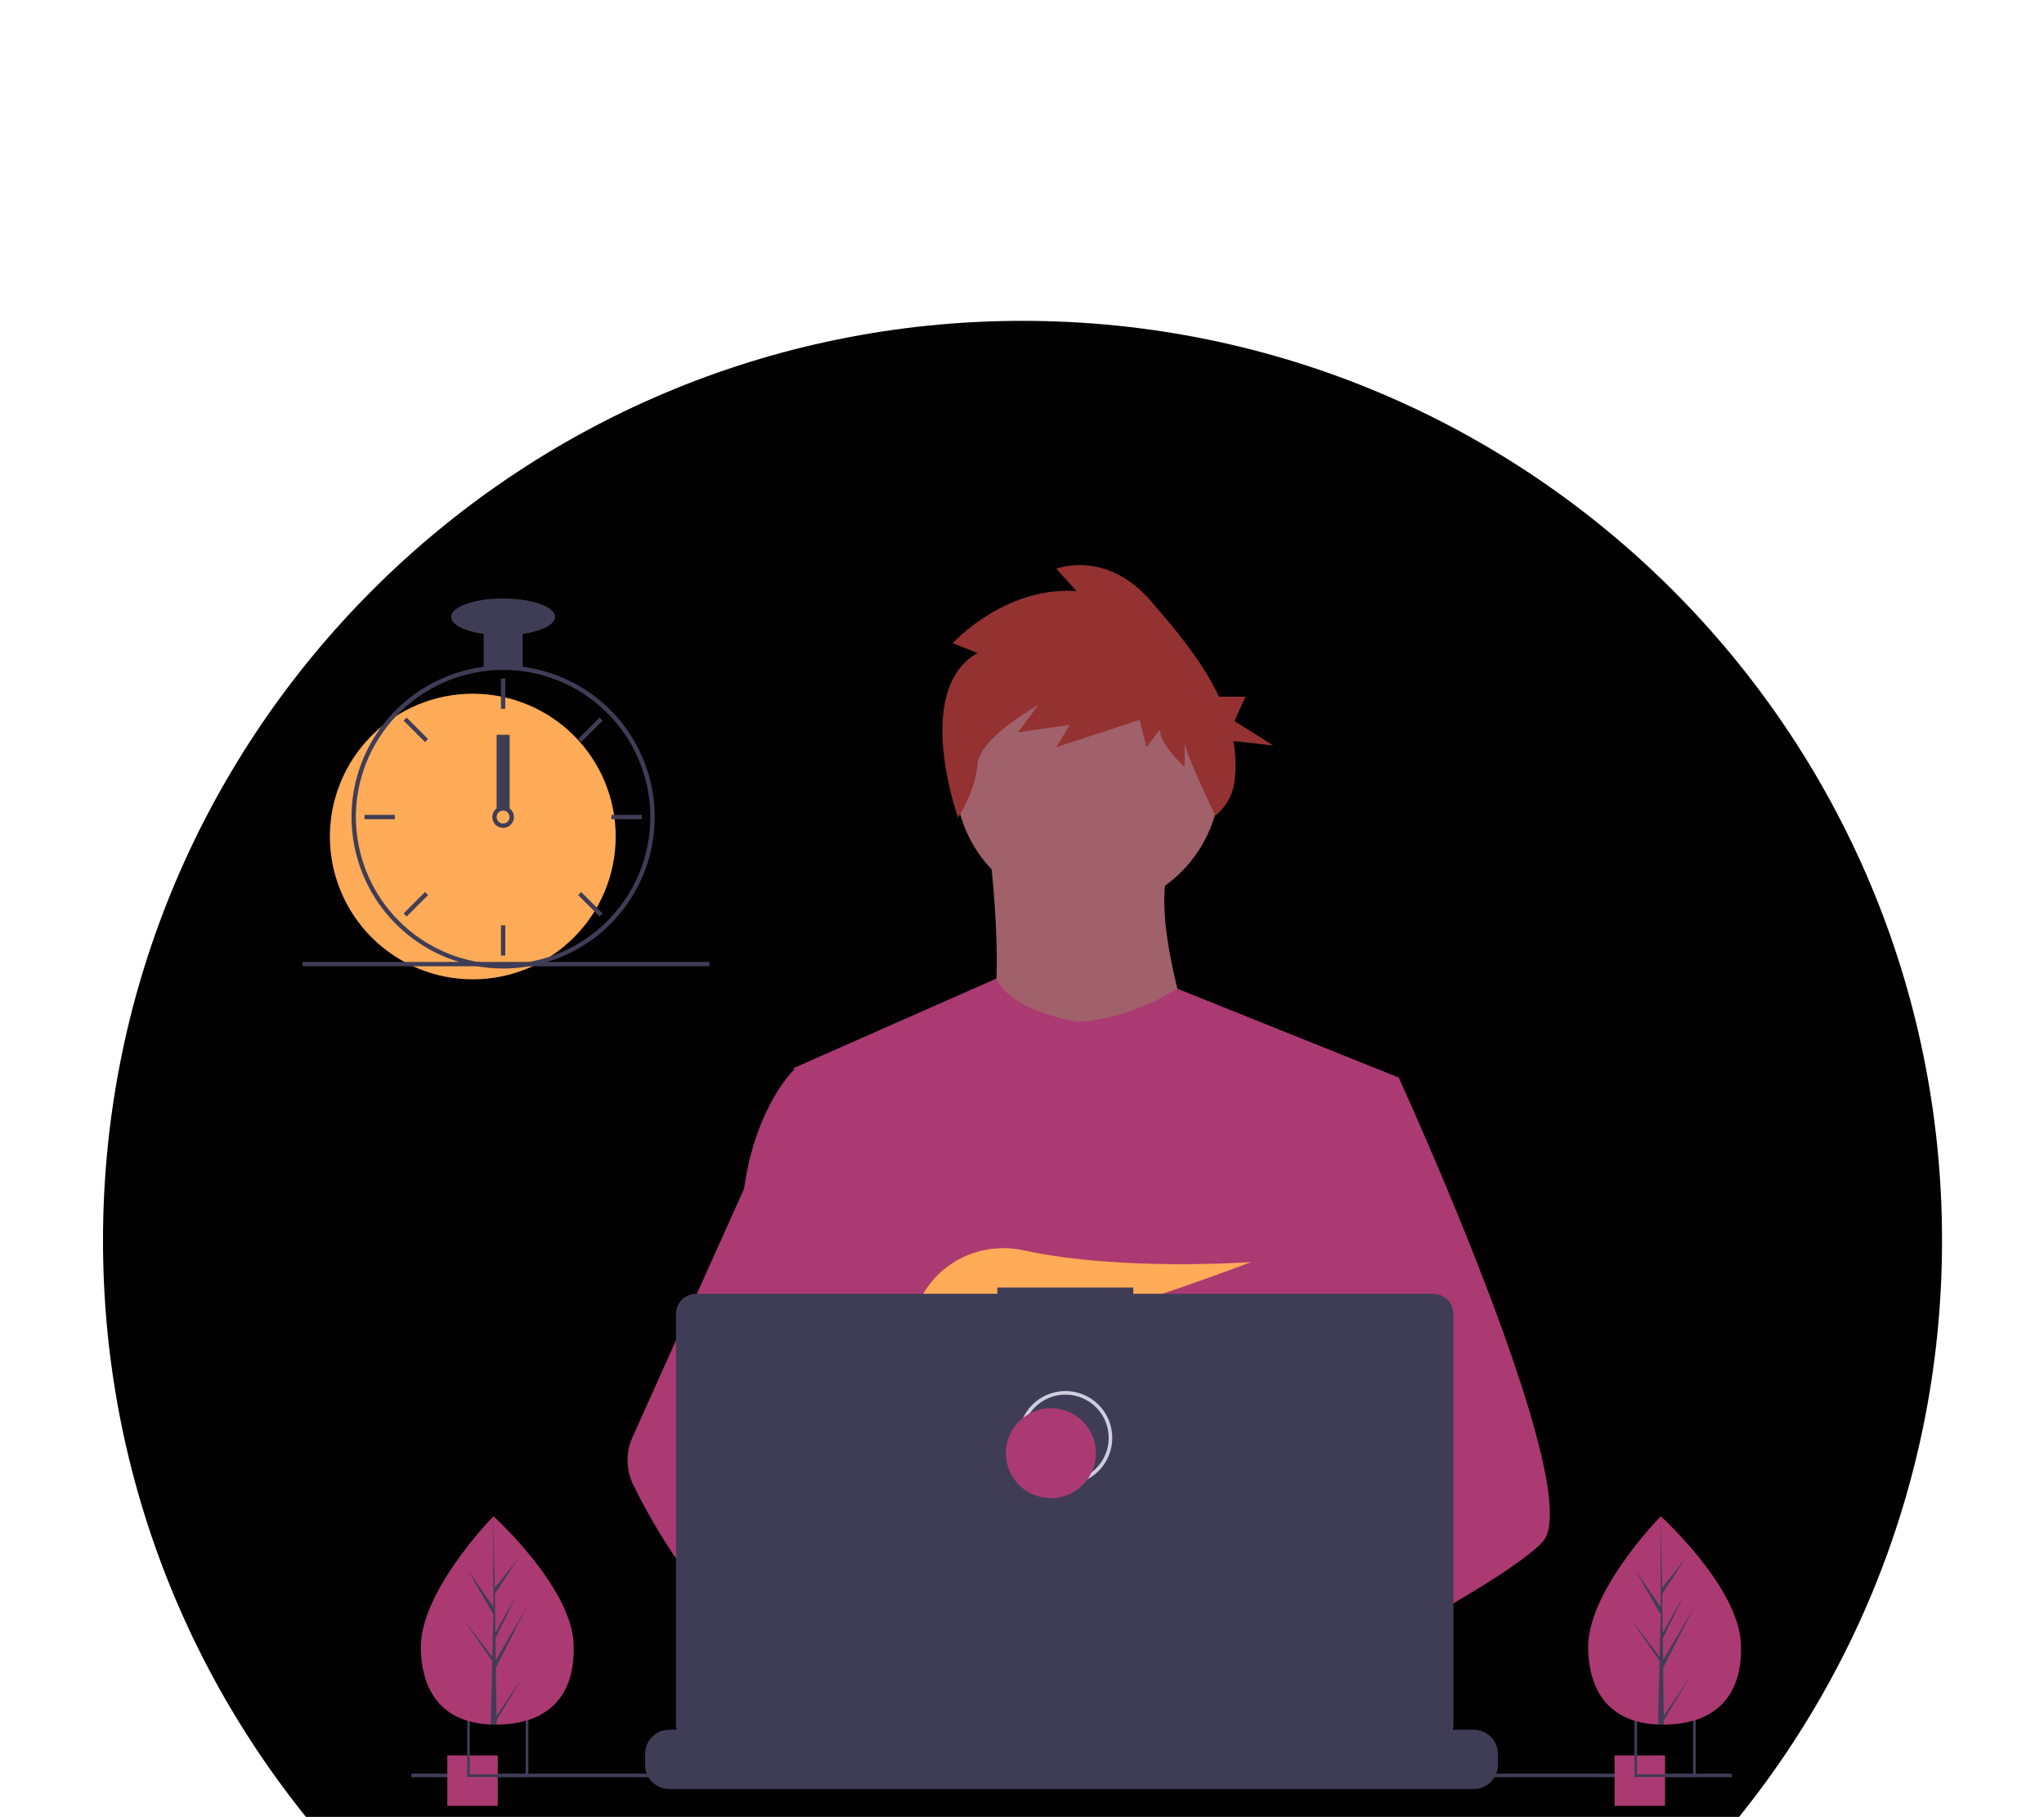 <svg xmlns="http://www.w3.org/2000/svg" xmlns:xlink="http://www.w3.org/1999/xlink" width="540" zoomAndPan="magnify" viewBox="0 0 404.88 360" height="480" preserveAspectRatio="xMidYMid meet" version="1.0"><defs><clipPath id="cfbda3f845"><path d="M 20.348 63.562 L 384.738 63.562 L 384.738 359.945 L 20.348 359.945 Z M 20.348 63.562 " clip-rule="nonzero"/></clipPath><clipPath id="8d02a5df33"><path d="M 59.711 190 L 141 190 L 141 192 L 59.711 192 Z M 59.711 190 " clip-rule="nonzero"/></clipPath></defs><g clip-path="url(#cfbda3f845)"><path fill="#010101" d="M 202.543 63.562 C 101.918 63.562 20.348 145.133 20.348 245.758 C 20.348 346.383 101.918 427.953 202.543 427.953 C 303.168 427.953 384.738 346.383 384.738 245.758 C 384.738 145.133 303.168 63.562 202.543 63.562 " fill-opacity="1" fill-rule="nonzero"/></g><path fill="#a0616a" d="M 241.699 154.18 C 241.699 155.035 241.656 155.895 241.574 156.75 C 241.488 157.602 241.363 158.453 241.195 159.293 C 241.027 160.137 240.82 160.969 240.57 161.789 C 240.32 162.613 240.031 163.422 239.703 164.215 C 239.375 165.008 239.008 165.781 238.602 166.539 C 238.195 167.297 237.754 168.035 237.277 168.746 C 236.801 169.461 236.289 170.152 235.742 170.816 C 235.195 171.48 234.621 172.113 234.012 172.723 C 233.406 173.328 232.77 173.906 232.105 174.449 C 231.441 174.996 230.75 175.508 230.035 175.984 C 229.32 176.461 228.582 176.902 227.824 177.305 C 227.066 177.711 226.293 178.078 225.496 178.406 C 224.703 178.734 223.895 179.023 223.07 179.273 C 222.25 179.523 221.418 179.73 220.574 179.898 C 219.73 180.066 218.883 180.191 218.027 180.277 C 217.172 180.359 216.312 180.402 215.453 180.402 C 214.594 180.402 213.734 180.359 212.879 180.277 C 212.023 180.191 211.176 180.066 210.332 179.898 C 209.488 179.73 208.656 179.523 207.832 179.273 C 207.012 179.023 206.203 178.734 205.41 178.406 C 204.613 178.078 203.84 177.711 203.082 177.305 C 202.32 176.902 201.586 176.461 200.871 175.984 C 200.156 175.508 199.465 174.996 198.801 174.449 C 198.137 173.906 197.5 173.328 196.895 172.723 C 196.285 172.113 195.711 171.48 195.164 170.816 C 194.617 170.152 194.105 169.461 193.629 168.746 C 193.152 168.035 192.711 167.297 192.305 166.539 C 191.898 165.781 191.531 165.008 191.203 164.215 C 190.875 163.422 190.586 162.613 190.336 161.789 C 190.086 160.969 189.879 160.137 189.711 159.293 C 189.543 158.453 189.418 157.602 189.332 156.75 C 189.25 155.895 189.207 155.035 189.207 154.18 C 189.207 153.32 189.25 152.461 189.332 151.605 C 189.418 150.754 189.543 149.902 189.711 149.062 C 189.879 148.219 190.086 147.387 190.336 146.566 C 190.586 145.742 190.875 144.934 191.203 144.141 C 191.531 143.348 191.898 142.574 192.305 141.816 C 192.711 141.059 193.152 140.32 193.629 139.609 C 194.105 138.895 194.617 138.203 195.164 137.539 C 195.711 136.875 196.285 136.242 196.895 135.633 C 197.5 135.027 198.137 134.449 198.801 133.906 C 199.465 133.359 200.156 132.848 200.871 132.371 C 201.586 131.895 202.32 131.453 203.082 131.051 C 203.84 130.645 204.613 130.277 205.41 129.949 C 206.203 129.621 207.012 129.332 207.832 129.082 C 208.656 128.832 209.488 128.625 210.332 128.457 C 211.176 128.289 212.023 128.164 212.879 128.078 C 213.734 127.996 214.594 127.953 215.453 127.953 C 216.312 127.953 217.172 127.996 218.027 128.078 C 218.883 128.164 219.73 128.289 220.574 128.457 C 221.418 128.625 222.25 128.832 223.07 129.082 C 223.895 129.332 224.703 129.621 225.496 129.949 C 226.293 130.277 227.066 130.645 227.824 131.051 C 228.582 131.453 229.32 131.895 230.035 132.371 C 230.75 132.848 231.441 133.359 232.105 133.906 C 232.77 134.449 233.406 135.027 234.012 135.633 C 234.621 136.242 235.195 136.875 235.742 137.539 C 236.289 138.203 236.801 138.895 237.277 139.609 C 237.754 140.32 238.195 141.059 238.602 141.816 C 239.008 142.574 239.375 143.348 239.703 144.141 C 240.031 144.934 240.32 145.742 240.57 146.566 C 240.82 147.387 241.027 148.219 241.195 149.062 C 241.363 149.902 241.488 150.754 241.574 151.605 C 241.656 152.461 241.699 153.32 241.699 154.18 Z M 241.699 154.18 " fill-opacity="1" fill-rule="nonzero"/><path fill="#a0616a" d="M 195.863 167.289 C 195.863 167.289 200.809 204.539 193.199 208.719 C 185.594 212.898 238.469 213.281 238.469 213.281 C 238.469 213.281 226.676 180.973 232 171.09 Z M 195.863 167.289 " fill-opacity="1" fill-rule="nonzero"/><path fill="#ab3a72" d="M 277.078 213.469 L 272.68 233.477 L 263.383 275.805 L 263.102 278.121 L 259.895 304.957 L 257.758 322.785 L 256.328 334.762 C 247.625 339.23 241.32 342.316 241.32 342.316 C 241.32 342.316 240.777 339.598 239.902 336.121 C 233.797 337.949 222.496 340.984 212.918 341.59 C 216.406 345.477 218.008 349.125 215.836 351.816 C 209.273 359.934 182.191 342.93 172.719 336.586 C 172.496 338.109 172.414 339.637 172.469 341.176 L 165.219 335.605 L 165.938 322.785 L 167.145 301.098 L 168.668 273.902 C 168.188 272.738 167.785 271.543 167.465 270.324 C 165.242 262.438 162.547 246.684 160.48 233.477 C 158.82 222.844 157.57 213.859 157.305 211.949 C 157.27 211.699 157.25 211.57 157.25 211.57 L 197.383 193.852 C 200.234 200.461 213.551 202.449 213.551 202.449 C 224.582 201.688 233.23 195.875 233.23 195.875 Z M 277.078 213.469 " fill-opacity="1" fill-rule="nonzero"/><path fill="#a0616a" d="M 244.363 334.715 C 244.363 334.715 242.664 335.297 239.902 336.121 C 233.797 337.949 222.496 340.984 212.918 341.59 C 204.672 342.121 197.707 340.852 196.434 335.477 C 195.887 333.164 196.66 331.262 198.348 329.703 C 203.387 325.031 216.551 323.359 226.992 322.785 C 229.941 322.625 232.668 322.551 234.938 322.523 C 238.793 322.473 241.32 322.551 241.32 322.551 L 241.379 322.785 Z M 244.363 334.715 " fill-opacity="1" fill-rule="nonzero"/><path fill="#943232" d="M 193.617 129.371 L 188.711 127.406 C 188.711 127.406 198.973 116.121 213.25 117.102 L 209.234 112.684 C 209.234 112.684 219.047 108.758 227.973 119.066 C 232.66 124.484 238.09 130.852 241.473 138.023 L 246.727 138.023 L 244.535 142.852 L 252.211 147.676 L 244.332 146.809 C 244.805 149.469 244.875 152.137 244.543 154.812 C 244.375 156.145 243.965 157.398 243.305 158.57 C 242.648 159.742 241.797 160.75 240.75 161.59 C 240.75 161.59 234.664 149 234.664 147.039 L 234.664 151.945 C 234.664 151.945 229.754 147.531 229.754 144.586 L 227.078 148.02 L 225.738 142.621 L 209.234 148.02 L 211.91 143.602 L 201.648 145.074 L 205.664 139.676 C 205.664 139.676 194.062 146.059 193.617 151.457 C 193.172 156.855 189.777 161.969 189.777 161.969 C 189.777 161.969 180.68 136.734 193.617 129.371 Z M 193.617 129.371 " fill-opacity="1" fill-rule="nonzero"/><path fill="#ab3a72" d="M 305.605 305.445 C 302.934 308.344 296.309 312.703 288.277 317.426 C 285.289 319.18 282.109 320.988 278.863 322.785 C 271.121 327.078 263.016 331.328 256.328 334.762 C 247.625 339.23 241.32 342.316 241.32 342.316 C 241.32 342.316 240.777 339.598 239.902 336.121 C 238.73 331.465 236.969 325.449 235.129 322.785 C 235.066 322.695 235 322.609 234.938 322.523 C 234.402 321.82 233.863 321.41 233.332 321.41 L 259.895 304.957 L 271.371 297.848 L 263.102 278.121 L 252.73 253.379 L 258.992 233.477 L 265.285 213.469 L 277.078 213.469 C 277.078 213.469 280.98 221.984 285.973 233.859 C 286.719 235.637 287.492 237.488 288.277 239.398 C 298.551 264.363 311.355 299.223 305.605 305.445 Z M 305.605 305.445 " fill-opacity="1" fill-rule="nonzero"/><path fill="#a0616a" d="M 215.836 351.816 C 209.273 359.934 182.191 342.93 172.719 336.59 C 170.656 335.207 169.426 334.336 169.426 334.336 L 178.094 322.785 L 180.836 319.129 C 180.836 319.129 183.293 320.434 186.922 322.551 C 187.055 322.629 187.188 322.707 187.324 322.785 C 190.453 324.621 194.383 327.023 198.348 329.703 C 203.82 333.398 209.352 337.617 212.918 341.59 C 216.406 345.477 218.008 349.125 215.836 351.816 Z M 215.836 351.816 " fill-opacity="1" fill-rule="nonzero"/><path fill="#ab3a72" d="M 186.922 322.551 C 185.953 322.547 184.988 322.625 184.031 322.785 C 175.828 324.195 173.406 331.617 172.719 336.59 C 172.496 338.109 172.414 339.637 172.469 341.176 L 165.219 335.605 L 162.578 333.574 C 156.219 331.359 150.555 327.426 145.645 322.785 C 141.371 318.68 137.57 314.176 134.242 309.273 C 130.93 304.449 127.988 299.41 125.418 294.152 C 124.691 292.668 124.316 291.102 124.289 289.453 C 124.262 287.805 124.586 286.227 125.266 284.719 L 134.242 264.73 L 147.363 235.516 C 147.457 234.82 147.562 234.141 147.68 233.477 C 150.281 218.566 157.25 211.949 157.25 211.949 L 162.578 211.949 L 166.141 233.477 L 170.566 260.219 L 167.465 270.324 L 160.297 293.668 L 167.145 301.098 Z M 186.922 322.551 " fill-opacity="1" fill-rule="nonzero"/><path fill="#ffab57" d="M 192.949 260.238 L 197.504 265.547 C 199.195 265.227 200.961 264.848 202.781 264.422 L 201.473 260.238 L 204.668 263.969 C 223.941 259.23 247.832 250.023 247.832 250.023 C 247.832 250.023 222.043 251.91 202.785 247.707 C 194.266 245.848 185.5 250.07 182 258.051 C 179.969 262.691 180.289 266.711 187.496 266.711 C 189.934 266.668 192.355 266.441 194.762 266.027 Z M 192.949 260.238 " fill-opacity="1" fill-rule="nonzero"/><path fill="#3f3d56" d="M 296.734 347.465 L 296.734 349.629 C 296.738 350.23 296.629 350.809 296.41 351.367 C 296.316 351.613 296.199 351.852 296.066 352.078 C 295.633 352.805 295.047 353.379 294.312 353.793 C 293.578 354.211 292.789 354.418 291.941 354.418 L 132.555 354.418 C 131.711 354.418 130.922 354.211 130.184 353.793 C 129.449 353.379 128.867 352.805 128.434 352.078 C 128.297 351.852 128.184 351.613 128.086 351.367 C 127.871 350.809 127.762 350.23 127.762 349.629 L 127.762 347.465 C 127.762 347.152 127.793 346.84 127.855 346.531 C 127.914 346.223 128.008 345.922 128.129 345.633 C 128.246 345.34 128.395 345.066 128.57 344.805 C 128.746 344.543 128.945 344.301 129.168 344.078 C 129.391 343.855 129.629 343.656 129.891 343.48 C 130.156 343.309 130.43 343.16 130.723 343.039 C 131.012 342.918 131.312 342.828 131.621 342.766 C 131.93 342.707 132.242 342.676 132.555 342.676 L 141.742 342.676 L 141.742 341.668 C 141.742 341.531 141.809 341.465 141.941 341.465 L 146.738 341.465 C 146.871 341.465 146.938 341.531 146.938 341.668 L 146.938 342.676 L 149.93 342.676 L 149.93 341.668 C 149.93 341.531 149.996 341.465 150.133 341.465 L 154.926 341.465 C 155.059 341.465 155.125 341.531 155.125 341.668 L 155.125 342.676 L 158.121 342.676 L 158.121 341.668 C 158.121 341.531 158.188 341.465 158.324 341.465 L 163.117 341.465 C 163.25 341.465 163.316 341.531 163.316 341.668 L 163.316 342.676 L 166.312 342.676 L 166.312 341.668 C 166.309 341.531 166.379 341.465 166.512 341.465 L 171.305 341.465 C 171.438 341.465 171.504 341.531 171.504 341.668 L 171.504 342.676 L 174.5 342.676 L 174.5 341.668 C 174.5 341.531 174.566 341.465 174.699 341.465 L 179.492 341.465 C 179.625 341.465 179.691 341.531 179.691 341.668 L 179.691 342.676 L 182.691 342.676 L 182.691 341.668 C 182.691 341.531 182.758 341.465 182.891 341.465 L 187.684 341.465 C 187.816 341.465 187.883 341.531 187.883 341.668 L 187.883 342.676 L 190.879 342.676 L 190.879 341.668 C 190.879 341.531 190.945 341.465 191.078 341.465 L 228.625 341.465 C 228.762 341.465 228.828 341.531 228.828 341.668 L 228.828 342.676 L 231.824 342.676 L 231.824 341.668 C 231.824 341.531 231.891 341.465 232.023 341.465 L 236.816 341.465 C 236.949 341.469 237.016 341.535 237.02 341.668 L 237.02 342.676 L 240.012 342.676 L 240.012 341.668 C 240.012 341.531 240.078 341.465 240.211 341.465 L 245.008 341.465 C 245.141 341.465 245.207 341.531 245.207 341.668 L 245.207 342.676 L 248.199 342.676 L 248.199 341.668 C 248.199 341.531 248.266 341.465 248.402 341.465 L 253.195 341.465 C 253.328 341.465 253.395 341.531 253.395 341.668 L 253.395 342.676 L 256.391 342.676 L 256.391 341.668 C 256.391 341.531 256.457 341.465 256.594 341.465 L 261.387 341.465 C 261.516 341.469 261.582 341.535 261.582 341.668 L 261.582 342.676 L 264.582 342.676 L 264.582 341.668 C 264.578 341.531 264.648 341.465 264.781 341.465 L 269.574 341.465 C 269.707 341.465 269.773 341.531 269.773 341.668 L 269.773 342.676 L 272.77 342.676 L 272.77 341.668 C 272.77 341.531 272.836 341.465 272.969 341.465 L 277.762 341.465 C 277.895 341.465 277.961 341.531 277.961 341.668 L 277.961 342.676 L 291.941 342.676 C 292.258 342.676 292.57 342.707 292.879 342.766 C 293.188 342.828 293.484 342.918 293.777 343.039 C 294.066 343.16 294.344 343.309 294.605 343.48 C 294.867 343.656 295.109 343.855 295.332 344.078 C 295.555 344.301 295.754 344.543 295.93 344.805 C 296.102 345.066 296.25 345.34 296.371 345.633 C 296.492 345.922 296.582 346.223 296.645 346.531 C 296.707 346.84 296.734 347.152 296.734 347.465 Z M 296.734 347.465 " fill-opacity="1" fill-rule="nonzero"/><path fill="#3f3d56" d="M 81.453 351.367 L 343.082 351.367 L 343.082 352.078 L 81.453 352.078 Z M 81.453 351.367 " fill-opacity="1" fill-rule="nonzero"/><path fill="#3f3d56" d="M 283.902 256.301 L 224.492 256.301 L 224.492 255.078 L 197.555 255.078 L 197.555 256.301 L 137.902 256.301 C 137.641 256.301 137.379 256.324 137.117 256.375 C 136.859 256.43 136.609 256.504 136.363 256.605 C 136.121 256.707 135.891 256.828 135.672 256.977 C 135.449 257.121 135.25 257.289 135.062 257.477 C 134.875 257.66 134.707 257.863 134.562 258.086 C 134.414 258.305 134.293 258.535 134.191 258.777 C 134.09 259.023 134.012 259.273 133.961 259.531 C 133.91 259.789 133.883 260.051 133.883 260.316 L 133.883 341.594 C 133.883 341.859 133.91 342.121 133.961 342.379 C 134.012 342.637 134.09 342.887 134.191 343.133 C 134.293 343.375 134.414 343.605 134.562 343.824 C 134.707 344.047 134.875 344.246 135.062 344.434 C 135.25 344.621 135.449 344.789 135.672 344.934 C 135.891 345.082 136.121 345.203 136.363 345.305 C 136.609 345.406 136.859 345.48 137.117 345.535 C 137.379 345.586 137.641 345.609 137.902 345.609 L 283.902 345.609 C 284.168 345.609 284.426 345.586 284.688 345.535 C 284.945 345.48 285.195 345.406 285.441 345.305 C 285.684 345.203 285.914 345.082 286.137 344.934 C 286.355 344.789 286.559 344.621 286.742 344.434 C 286.93 344.246 287.098 344.047 287.242 343.824 C 287.391 343.605 287.516 343.375 287.613 343.133 C 287.715 342.887 287.793 342.637 287.844 342.379 C 287.895 342.121 287.922 341.859 287.922 341.594 L 287.922 260.316 C 287.922 260.051 287.895 259.789 287.844 259.531 C 287.793 259.273 287.715 259.023 287.613 258.777 C 287.516 258.535 287.391 258.305 287.242 258.086 C 287.098 257.863 286.93 257.66 286.742 257.477 C 286.559 257.289 286.355 257.121 286.133 256.977 C 285.914 256.828 285.684 256.707 285.441 256.605 C 285.195 256.504 284.945 256.43 284.688 256.375 C 284.426 256.324 284.168 256.301 283.902 256.301 Z M 283.902 256.301 " fill-opacity="1" fill-rule="nonzero"/><path stroke-linecap="butt" transform="matrix(0.357, 0, 0, 0.357, 59.86, 111.951)" fill="none" stroke-linejoin="miter" d="M 448.497 484.323 C 448.497 485.966 448.344 487.598 448.015 489.209 C 447.698 490.808 447.227 492.374 446.593 493.896 C 445.969 495.408 445.203 496.854 444.284 498.212 C 443.375 499.581 442.335 500.841 441.175 502.002 C 440.015 503.163 438.757 504.203 437.389 505.113 C 436.021 506.022 434.587 506.799 433.066 507.424 C 431.556 508.048 429.991 508.53 428.382 508.848 C 426.762 509.165 425.142 509.33 423.501 509.33 C 421.859 509.33 420.228 509.165 418.62 508.848 C 417.011 508.53 415.446 508.048 413.936 507.424 C 412.414 506.799 410.981 506.022 409.613 505.113 C 408.245 504.203 406.986 503.163 405.826 502.002 C 404.666 500.841 403.626 499.581 402.718 498.212 C 401.799 496.854 401.033 495.408 400.398 493.896 C 399.774 492.374 399.303 490.808 398.975 489.209 C 398.658 487.598 398.504 485.966 398.504 484.323 C 398.504 482.68 398.658 481.059 398.975 479.449 C 399.303 477.839 399.774 476.273 400.398 474.761 C 401.033 473.239 401.799 471.804 402.718 470.435 C 403.626 469.077 404.666 467.806 405.826 466.645 C 406.986 465.484 408.245 464.454 409.613 463.534 C 410.981 462.625 412.414 461.858 413.936 461.234 C 415.446 460.599 417.011 460.128 418.62 459.81 C 420.228 459.482 421.859 459.328 423.501 459.328 C 425.142 459.328 426.762 459.482 428.382 459.81 C 429.991 460.128 431.556 460.599 433.066 461.234 C 434.587 461.858 436.021 462.625 437.389 463.534 C 438.757 464.454 440.015 465.484 441.175 466.645 C 442.335 467.806 443.375 469.077 444.284 470.435 C 445.203 471.804 445.969 473.239 446.593 474.761 C 447.227 476.273 447.698 477.839 448.015 479.449 C 448.344 481.059 448.497 482.68 448.497 484.323 Z M 448.497 484.323 " stroke="#d0cde1" stroke-width="2" stroke-opacity="1" stroke-miterlimit="10"/><path fill="#ab3a72" d="M 217.086 287.887 C 217.086 288.473 217.031 289.051 216.914 289.625 C 216.801 290.199 216.633 290.758 216.406 291.297 C 216.184 291.84 215.91 292.352 215.582 292.84 C 215.258 293.328 214.887 293.777 214.473 294.191 C 214.059 294.605 213.609 294.973 213.121 295.301 C 212.633 295.625 212.121 295.898 211.578 296.125 C 211.039 296.348 210.48 296.516 209.906 296.629 C 209.328 296.746 208.75 296.801 208.164 296.801 C 207.578 296.801 206.996 296.746 206.422 296.629 C 205.848 296.516 205.289 296.348 204.75 296.125 C 204.207 295.898 203.695 295.625 203.207 295.301 C 202.719 294.973 202.27 294.605 201.855 294.191 C 201.441 293.777 201.07 293.328 200.746 292.84 C 200.418 292.352 200.145 291.84 199.918 291.297 C 199.695 290.758 199.527 290.199 199.41 289.625 C 199.297 289.051 199.242 288.473 199.242 287.887 C 199.242 287.301 199.297 286.723 199.41 286.148 C 199.527 285.574 199.695 285.016 199.918 284.473 C 200.145 283.934 200.418 283.418 200.746 282.934 C 201.07 282.445 201.441 281.996 201.855 281.582 C 202.27 281.168 202.719 280.797 203.207 280.473 C 203.695 280.148 204.207 279.875 204.75 279.648 C 205.289 279.426 205.848 279.258 206.422 279.141 C 206.996 279.027 207.578 278.969 208.164 278.969 C 208.75 278.969 209.328 279.027 209.906 279.141 C 210.48 279.258 211.039 279.426 211.578 279.648 C 212.121 279.875 212.633 280.148 213.121 280.473 C 213.609 280.797 214.059 281.168 214.473 281.582 C 214.887 281.996 215.258 282.445 215.582 282.934 C 215.91 283.418 216.184 283.934 216.406 284.473 C 216.633 285.016 216.801 285.574 216.914 286.148 C 217.031 286.723 217.086 287.301 217.086 287.887 Z M 217.086 287.887 " fill-opacity="1" fill-rule="nonzero"/><path fill="#ab3a72" d="M 88.574 347.766 L 98.566 347.766 L 98.566 357.75 L 88.574 357.75 Z M 88.574 347.766 " fill-opacity="1" fill-rule="nonzero"/><path fill="#3f3d56" d="M 92.5 339.918 L 92.5 352.043 L 104.637 352.043 L 104.637 339.918 Z M 104.109 351.516 L 93.027 351.516 L 93.027 340.445 L 104.109 340.445 Z M 104.109 351.516 " fill-opacity="1" fill-rule="nonzero"/><path fill="#ab3a72" d="M 319.863 347.766 L 329.855 347.766 L 329.855 357.75 L 319.863 357.75 Z M 319.863 347.766 " fill-opacity="1" fill-rule="nonzero"/><path fill="#3f3d56" d="M 323.789 339.918 L 323.789 352.043 L 335.926 352.043 L 335.926 339.918 Z M 335.398 351.516 L 324.316 351.516 L 324.316 340.445 L 335.398 340.445 Z M 335.398 351.516 " fill-opacity="1" fill-rule="nonzero"/><path fill="#ffab57" d="M 121.938 165.723 C 121.938 166.648 121.891 167.574 121.801 168.496 C 121.711 169.418 121.574 170.332 121.395 171.242 C 121.211 172.148 120.988 173.047 120.719 173.934 C 120.449 174.82 120.137 175.691 119.781 176.551 C 119.426 177.406 119.031 178.242 118.594 179.059 C 118.156 179.875 117.68 180.672 117.164 181.441 C 116.648 182.211 116.098 182.957 115.508 183.672 C 114.922 184.387 114.297 185.074 113.645 185.73 C 112.988 186.383 112.301 187.004 111.582 187.594 C 110.867 188.18 110.121 188.734 109.352 189.246 C 108.582 189.762 107.785 190.238 106.969 190.676 C 106.148 191.113 105.312 191.508 104.457 191.863 C 103.598 192.219 102.727 192.527 101.84 192.797 C 100.953 193.066 100.055 193.293 99.145 193.473 C 98.234 193.652 97.316 193.789 96.395 193.879 C 95.473 193.973 94.547 194.016 93.617 194.016 C 92.691 194.016 91.766 193.973 90.844 193.879 C 89.918 193.789 89.004 193.652 88.094 193.473 C 87.184 193.293 86.285 193.066 85.398 192.797 C 84.512 192.527 83.637 192.219 82.781 191.863 C 81.926 191.508 81.086 191.113 80.27 190.676 C 79.449 190.238 78.656 189.762 77.887 189.246 C 77.113 188.734 76.371 188.18 75.652 187.594 C 74.938 187.004 74.25 186.383 73.594 185.73 C 72.938 185.074 72.316 184.387 71.727 183.672 C 71.141 182.957 70.586 182.211 70.074 181.441 C 69.559 180.672 69.082 179.875 68.645 179.059 C 68.207 178.242 67.809 177.406 67.457 176.551 C 67.102 175.691 66.789 174.82 66.52 173.934 C 66.25 173.047 66.023 172.148 65.844 171.242 C 65.664 170.332 65.527 169.418 65.438 168.496 C 65.344 167.574 65.301 166.648 65.301 165.723 C 65.301 164.793 65.344 163.871 65.438 162.949 C 65.527 162.027 65.664 161.109 65.844 160.199 C 66.023 159.293 66.25 158.395 66.52 157.508 C 66.789 156.621 67.102 155.75 67.457 154.895 C 67.809 154.035 68.207 153.199 68.645 152.383 C 69.082 151.566 69.559 150.773 70.074 150 C 70.586 149.23 71.141 148.488 71.727 147.77 C 72.316 147.055 72.938 146.367 73.594 145.715 C 74.25 145.059 74.938 144.438 75.652 143.848 C 76.371 143.262 77.113 142.711 77.887 142.195 C 78.656 141.68 79.449 141.203 80.27 140.766 C 81.086 140.332 81.926 139.934 82.781 139.578 C 83.637 139.227 84.512 138.914 85.398 138.645 C 86.285 138.375 87.184 138.152 88.094 137.969 C 89.004 137.789 89.918 137.652 90.844 137.562 C 91.766 137.473 92.691 137.426 93.617 137.426 C 94.547 137.426 95.473 137.473 96.395 137.562 C 97.316 137.652 98.234 137.789 99.145 137.969 C 100.055 138.152 100.953 138.375 101.84 138.645 C 102.727 138.914 103.598 139.227 104.457 139.578 C 105.312 139.934 106.148 140.332 106.969 140.766 C 107.785 141.203 108.582 141.68 109.352 142.195 C 110.121 142.711 110.867 143.262 111.582 143.848 C 112.301 144.438 112.988 145.059 113.645 145.715 C 114.297 146.367 114.922 147.055 115.508 147.77 C 116.098 148.488 116.648 149.23 117.164 150 C 117.68 150.773 118.156 151.566 118.594 152.383 C 119.031 153.199 119.426 154.035 119.781 154.895 C 120.137 155.75 120.449 156.621 120.719 157.508 C 120.988 158.395 121.211 159.293 121.395 160.199 C 121.574 161.109 121.711 162.027 121.801 162.949 C 121.891 163.871 121.938 164.793 121.938 165.723 Z M 121.938 165.723 " fill-opacity="1" fill-rule="nonzero"/><path fill="#3f3d56" d="M 103.488 132.098 C 100.914 131.77 98.34 131.77 95.766 132.098 C 94.344 132.285 92.941 132.57 91.562 132.957 C 90.184 133.34 88.836 133.824 87.527 134.402 C 86.215 134.98 84.953 135.648 83.738 136.406 C 82.52 137.164 81.367 138.004 80.27 138.93 C 79.176 139.852 78.148 140.848 77.195 141.918 C 76.242 142.988 75.371 144.117 74.582 145.312 C 73.789 146.504 73.086 147.75 72.473 149.043 C 71.859 150.336 71.34 151.668 70.918 153.035 C 70.137 155.551 69.703 158.129 69.613 160.762 C 69.598 161.125 69.59 161.492 69.59 161.863 C 69.59 162.844 69.641 163.824 69.738 164.805 C 69.836 165.781 69.98 166.75 70.172 167.715 C 70.363 168.68 70.605 169.629 70.891 170.57 C 71.176 171.512 71.508 172.434 71.887 173.344 C 72.262 174.25 72.684 175.137 73.145 176.004 C 73.609 176.871 74.113 177.711 74.66 178.527 C 75.207 179.344 75.793 180.133 76.418 180.895 C 77.043 181.652 77.699 182.379 78.395 183.074 C 79.09 183.77 79.82 184.43 80.578 185.051 C 81.34 185.676 82.129 186.262 82.945 186.805 C 83.766 187.352 84.605 187.855 85.473 188.32 C 86.34 188.785 87.227 189.203 88.137 189.582 C 89.043 189.957 89.969 190.289 90.91 190.574 C 91.852 190.859 92.805 191.098 93.77 191.293 C 94.734 191.484 95.703 191.629 96.684 191.727 C 97.66 191.824 98.641 191.871 99.625 191.871 C 100.266 191.871 100.902 191.852 101.535 191.812 C 103.02 191.719 104.484 191.516 105.938 191.203 C 106.793 191.02 107.641 190.797 108.48 190.539 C 109.316 190.281 110.145 189.988 110.957 189.656 C 111.766 189.324 112.562 188.961 113.344 188.559 C 114.125 188.16 114.883 187.727 115.625 187.262 C 116.367 186.793 117.09 186.293 117.789 185.766 C 118.484 185.234 119.16 184.676 119.809 184.086 C 120.457 183.496 121.082 182.883 121.676 182.238 C 122.273 181.594 122.836 180.926 123.375 180.234 C 123.91 179.543 124.418 178.828 124.891 178.09 C 125.363 177.352 125.805 176.598 126.215 175.82 C 126.621 175.043 126.996 174.254 127.332 173.445 C 127.672 172.637 127.973 171.816 128.242 170.98 C 128.508 170.145 128.738 169.301 128.93 168.445 C 129.121 167.59 129.277 166.73 129.395 165.859 C 129.508 164.992 129.59 164.121 129.629 163.246 C 129.668 162.371 129.672 161.496 129.637 160.617 C 129.598 159.742 129.523 158.871 129.41 158.004 C 129.297 157.133 129.148 156.27 128.961 155.414 C 128.773 154.559 128.547 153.715 128.285 152.879 C 128.02 152.043 127.723 151.219 127.387 150.41 C 127.055 149.598 126.684 148.805 126.281 148.027 C 125.875 147.25 125.438 146.492 124.969 145.754 C 124.496 145.012 123.996 144.297 123.461 143.602 C 122.93 142.906 122.363 142.234 121.773 141.59 C 121.18 140.941 120.562 140.324 119.914 139.73 C 119.27 139.141 118.598 138.578 117.902 138.043 C 117.203 137.512 116.488 137.008 115.746 136.539 C 115.008 136.066 114.25 135.629 113.469 135.227 C 112.691 134.824 111.898 134.453 111.086 134.121 C 110.277 133.785 109.453 133.488 108.617 133.223 C 107.781 132.961 106.934 132.738 106.078 132.547 C 105.219 132.359 104.355 132.211 103.488 132.098 Z M 109.027 189.465 L 109.023 189.465 C 106.594 190.293 104.098 190.789 101.535 190.949 C 100.902 190.992 100.266 191.016 99.625 191.016 C 98.672 191.016 97.719 190.965 96.766 190.871 C 95.816 190.777 94.871 190.637 93.938 190.449 C 93 190.262 92.074 190.031 91.16 189.754 C 90.246 189.473 89.348 189.152 88.465 188.785 C 87.582 188.422 86.723 188.012 85.879 187.562 C 85.035 187.113 84.219 186.621 83.426 186.09 C 82.629 185.562 81.863 184.992 81.125 184.387 C 80.387 183.781 79.68 183.141 79.004 182.465 C 78.328 181.793 77.688 181.086 77.082 180.348 C 76.477 179.609 75.906 178.844 75.375 178.051 C 74.848 177.258 74.355 176.441 73.906 175.598 C 73.453 174.758 73.047 173.895 72.68 173.012 C 72.312 172.133 71.992 171.234 71.715 170.32 C 71.434 169.406 71.203 168.484 71.016 167.547 C 70.828 166.613 70.688 165.668 70.594 164.719 C 70.496 163.77 70.449 162.816 70.449 161.863 C 70.449 161.492 70.457 161.125 70.469 160.762 C 70.508 159.828 70.586 158.902 70.711 157.98 C 70.836 157.059 71.008 156.141 71.219 155.234 C 71.434 154.328 71.688 153.434 71.988 152.551 C 72.285 151.668 72.625 150.805 73.008 149.953 C 73.391 149.105 73.809 148.273 74.27 147.465 C 74.73 146.656 75.23 145.867 75.766 145.105 C 76.305 144.344 76.875 143.609 77.48 142.902 C 78.09 142.195 78.727 141.52 79.398 140.875 C 80.07 140.227 80.77 139.613 81.5 139.035 C 82.23 138.457 82.988 137.914 83.77 137.406 C 84.551 136.902 85.355 136.434 86.184 136.004 C 87.012 135.574 87.855 135.184 88.723 134.836 C 89.586 134.484 90.465 134.18 91.359 133.914 C 92.254 133.648 93.156 133.43 94.07 133.25 C 94.988 133.07 95.906 132.938 96.836 132.848 C 97.762 132.758 98.695 132.711 99.625 132.711 C 100.48 132.711 101.336 132.746 102.188 132.824 C 103.039 132.898 103.887 133.012 104.73 133.16 C 105.574 133.309 106.406 133.496 107.234 133.719 C 108.059 133.941 108.875 134.199 109.676 134.496 C 110.48 134.789 111.27 135.117 112.043 135.484 C 112.816 135.848 113.574 136.242 114.312 136.676 C 115.055 137.105 115.773 137.566 116.469 138.059 C 117.168 138.555 117.844 139.078 118.496 139.629 C 119.148 140.184 119.777 140.762 120.379 141.371 C 120.98 141.98 121.555 142.613 122.098 143.273 C 122.645 143.93 123.16 144.613 123.645 145.316 C 124.133 146.02 124.586 146.742 125.008 147.488 C 125.43 148.23 125.816 148.992 126.172 149.77 C 126.527 150.547 126.848 151.34 127.133 152.145 C 127.418 152.953 127.668 153.77 127.883 154.598 C 128.094 155.426 128.27 156.262 128.41 157.105 C 128.551 157.945 128.652 158.797 128.719 159.648 C 128.785 160.5 128.812 161.355 128.801 162.207 C 128.789 163.062 128.742 163.918 128.656 164.766 C 128.574 165.617 128.449 166.465 128.289 167.305 C 128.129 168.145 127.934 168.973 127.703 169.797 C 127.469 170.621 127.199 171.43 126.895 172.23 C 126.594 173.027 126.254 173.812 125.879 174.582 C 125.508 175.352 125.102 176.102 124.66 176.836 C 124.223 177.57 123.75 178.285 123.25 178.977 C 122.746 179.668 122.215 180.336 121.652 180.98 C 121.094 181.629 120.504 182.246 119.887 182.84 C 119.273 183.434 118.633 184 117.965 184.539 C 117.301 185.074 116.613 185.582 115.902 186.059 C 115.191 186.535 114.465 186.98 113.715 187.395 C 112.965 187.809 112.199 188.188 111.414 188.531 C 110.633 188.879 109.836 189.188 109.027 189.465 Z M 109.027 189.465 " fill-opacity="1" fill-rule="nonzero"/><path fill="#3f3d56" d="M 99.195 134.426 L 100.055 134.426 L 100.055 140.426 L 99.195 140.426 Z M 99.195 134.426 " fill-opacity="1" fill-rule="nonzero"/><path fill="#3f3d56" d="M 79.906 142.766 L 80.512 142.16 L 84.758 146.402 L 84.152 147.008 Z M 79.906 142.766 " fill-opacity="1" fill-rule="nonzero"/><path fill="#3f3d56" d="M 72.164 162.293 L 72.164 161.434 L 78.172 161.434 L 78.172 162.293 Z M 72.164 162.293 " fill-opacity="1" fill-rule="nonzero"/><path fill="#3f3d56" d="M 80.512 181.566 L 79.906 180.961 L 84.152 176.715 L 84.758 177.324 Z M 80.512 181.566 " fill-opacity="1" fill-rule="nonzero"/><path fill="#3f3d56" d="M 115.098 147.008 L 114.492 146.402 L 118.738 142.156 L 119.348 142.766 Z M 115.098 147.008 " fill-opacity="1" fill-rule="nonzero"/><path fill="#3f3d56" d="M 121.078 162.293 L 121.078 161.434 L 127.086 161.434 L 127.086 162.293 Z M 121.078 162.293 " fill-opacity="1" fill-rule="nonzero"/><path fill="#3f3d56" d="M 114.492 177.324 L 115.098 176.719 L 119.348 180.961 L 118.738 181.566 Z M 114.492 177.324 " fill-opacity="1" fill-rule="nonzero"/><path fill="#3f3d56" d="M 99.195 183.297 L 100.055 183.297 L 100.055 189.301 L 99.195 189.301 Z M 99.195 183.297 " fill-opacity="1" fill-rule="nonzero"/><path fill="#3f3d56" d="M 100.914 160.148 C 100.531 159.863 100.102 159.719 99.625 159.719 C 99.148 159.719 98.719 159.863 98.34 160.148 C 98.082 160.344 97.875 160.582 97.727 160.867 C 97.598 161.109 97.52 161.367 97.492 161.641 C 97.465 161.914 97.484 162.184 97.562 162.445 C 97.637 162.711 97.758 162.953 97.926 163.168 C 98.09 163.387 98.293 163.566 98.531 163.707 C 98.766 163.848 99.02 163.938 99.289 163.98 C 99.562 164.023 99.832 164.016 100.098 163.953 C 100.367 163.895 100.613 163.785 100.84 163.629 C 101.066 163.477 101.254 163.281 101.41 163.055 C 101.562 162.828 101.668 162.578 101.723 162.312 C 101.781 162.043 101.785 161.773 101.742 161.504 C 101.695 161.23 101.602 160.98 101.457 160.746 C 101.312 160.512 101.133 160.312 100.914 160.148 Z M 99.625 163.148 C 99.457 163.148 99.293 163.117 99.133 163.051 C 98.977 162.984 98.836 162.891 98.715 162.77 C 98.598 162.652 98.504 162.512 98.438 162.355 C 98.371 162.195 98.34 162.031 98.34 161.863 C 98.34 161.598 98.414 161.355 98.566 161.133 C 98.629 161.043 98.703 160.961 98.785 160.891 C 98.871 160.816 98.961 160.758 99.062 160.707 C 99.16 160.66 99.266 160.625 99.375 160.605 C 99.48 160.582 99.59 160.574 99.703 160.582 C 99.812 160.59 99.918 160.609 100.023 160.645 C 100.129 160.676 100.23 160.723 100.32 160.785 C 100.414 160.844 100.5 160.914 100.574 160.996 C 100.648 161.078 100.711 161.168 100.762 161.266 C 100.812 161.363 100.852 161.465 100.879 161.574 C 100.902 161.684 100.914 161.793 100.91 161.902 C 100.906 162.012 100.891 162.121 100.859 162.227 C 100.828 162.332 100.781 162.434 100.727 162.527 C 100.668 162.621 100.602 162.707 100.52 162.785 C 100.441 162.863 100.352 162.93 100.258 162.98 C 100.16 163.035 100.059 163.078 99.953 163.105 C 99.844 163.133 99.734 163.148 99.625 163.148 Z M 99.625 163.148 " fill-opacity="1" fill-rule="nonzero"/><path fill="#3f3d56" d="M 95.766 124.566 L 103.488 124.566 L 103.488 132.281 L 95.766 132.281 Z M 95.766 124.566 " fill-opacity="1" fill-rule="nonzero"/><path fill="#3f3d56" d="M 109.922 122.207 C 109.922 122.445 109.855 122.684 109.727 122.918 C 109.594 123.152 109.398 123.379 109.141 123.602 C 108.879 123.82 108.562 124.031 108.188 124.23 C 107.812 124.43 107.387 124.613 106.906 124.781 C 106.43 124.953 105.91 125.102 105.348 125.238 C 104.785 125.371 104.191 125.48 103.566 125.574 C 102.941 125.664 102.297 125.734 101.633 125.781 C 100.973 125.828 100.301 125.852 99.625 125.852 C 98.949 125.852 98.281 125.828 97.617 125.781 C 96.953 125.734 96.309 125.664 95.684 125.574 C 95.059 125.48 94.465 125.371 93.906 125.238 C 93.344 125.102 92.82 124.953 92.344 124.781 C 91.867 124.613 91.438 124.43 91.062 124.23 C 90.688 124.031 90.371 123.82 90.113 123.602 C 89.852 123.379 89.656 123.152 89.527 122.918 C 89.395 122.684 89.328 122.445 89.328 122.207 C 89.328 121.969 89.395 121.73 89.527 121.496 C 89.656 121.262 89.852 121.031 90.113 120.812 C 90.371 120.59 90.688 120.383 91.062 120.184 C 91.438 119.984 91.867 119.801 92.344 119.629 C 92.82 119.461 93.344 119.309 93.906 119.176 C 94.465 119.043 95.059 118.93 95.684 118.84 C 96.309 118.75 96.953 118.68 97.617 118.633 C 98.281 118.586 98.949 118.562 99.625 118.562 C 100.301 118.562 100.973 118.586 101.633 118.633 C 102.297 118.68 102.941 118.75 103.566 118.84 C 104.191 118.93 104.785 119.043 105.348 119.176 C 105.91 119.309 106.43 119.461 106.906 119.629 C 107.387 119.801 107.812 119.984 108.188 120.184 C 108.562 120.383 108.879 120.59 109.141 120.812 C 109.398 121.031 109.594 121.262 109.727 121.496 C 109.855 121.73 109.922 121.969 109.922 122.207 Z M 109.922 122.207 " fill-opacity="1" fill-rule="nonzero"/><path fill="#3f3d56" d="M 98.34 145.57 L 100.914 145.57 L 100.914 160.148 L 98.34 160.148 Z M 98.34 145.57 " fill-opacity="1" fill-rule="nonzero"/><g clip-path="url(#8d02a5df33)"><path fill="#3f3d56" d="M 59.859 190.566 L 140.527 190.566 L 140.527 191.426 L 59.859 191.426 Z M 59.859 190.566 " fill-opacity="1" fill-rule="nonzero"/></g><path fill="#ab3a72" d="M 113.613 325.844 C 113.945 337.234 107.281 341.41 98.918 341.656 C 98.727 341.66 98.531 341.664 98.34 341.668 C 97.953 341.668 97.566 341.664 97.188 341.648 C 89.625 341.332 83.637 337.324 83.328 326.727 C 83.008 315.758 96.629 301.512 97.652 300.457 L 97.656 300.457 C 97.691 300.414 97.715 300.395 97.715 300.395 C 97.715 300.395 113.277 314.449 113.613 325.844 Z M 113.613 325.844 " fill-opacity="1" fill-rule="nonzero"/><path fill="#3f3d56" d="M 98.316 339.93 L 103.629 332.035 L 98.328 340.777 L 98.34 341.668 C 97.953 341.668 97.566 341.664 97.188 341.648 L 97.449 330.23 L 97.441 330.141 L 97.453 330.125 L 97.477 329.047 L 91.66 320.609 L 97.473 328.238 L 97.492 328.469 L 97.691 319.844 L 92.668 311.094 L 97.707 318.328 L 97.652 300.457 L 97.652 300.398 L 97.656 300.457 L 97.988 314.539 L 102.566 308.82 L 98.004 315.754 L 98.102 323.469 L 102.316 315.938 L 98.117 324.602 L 98.176 328.895 L 104.301 318.402 L 98.191 330.391 Z M 98.316 339.93 " fill-opacity="1" fill-rule="nonzero"/><path fill="#ab3a72" d="M 344.902 325.844 C 345.234 337.234 338.57 341.41 330.207 341.656 C 330.016 341.66 329.82 341.664 329.629 341.668 C 329.242 341.668 328.855 341.664 328.477 341.648 C 320.914 341.332 314.926 337.324 314.617 326.727 C 314.297 315.758 327.922 301.512 328.941 300.457 L 328.945 300.457 C 328.984 300.414 329.004 300.395 329.004 300.395 C 329.004 300.395 344.566 314.449 344.902 325.844 Z M 344.902 325.844 " fill-opacity="1" fill-rule="nonzero"/><path fill="#3f3d56" d="M 329.605 339.93 L 334.918 332.035 L 329.617 340.777 L 329.629 341.668 C 329.242 341.668 328.855 341.664 328.477 341.648 L 328.738 330.23 L 328.734 330.141 L 328.742 330.125 L 328.77 329.047 L 322.949 320.609 L 328.762 328.238 L 328.781 328.469 L 328.98 319.844 L 323.957 311.094 L 328.996 318.328 L 328.941 300.457 L 328.941 300.398 L 328.945 300.457 L 329.277 314.539 L 333.855 308.82 L 329.293 315.754 L 329.391 323.469 L 333.605 315.938 L 329.406 324.602 L 329.465 328.895 L 335.59 318.402 L 329.48 330.391 Z M 329.605 339.93 " fill-opacity="1" fill-rule="nonzero"/></svg>